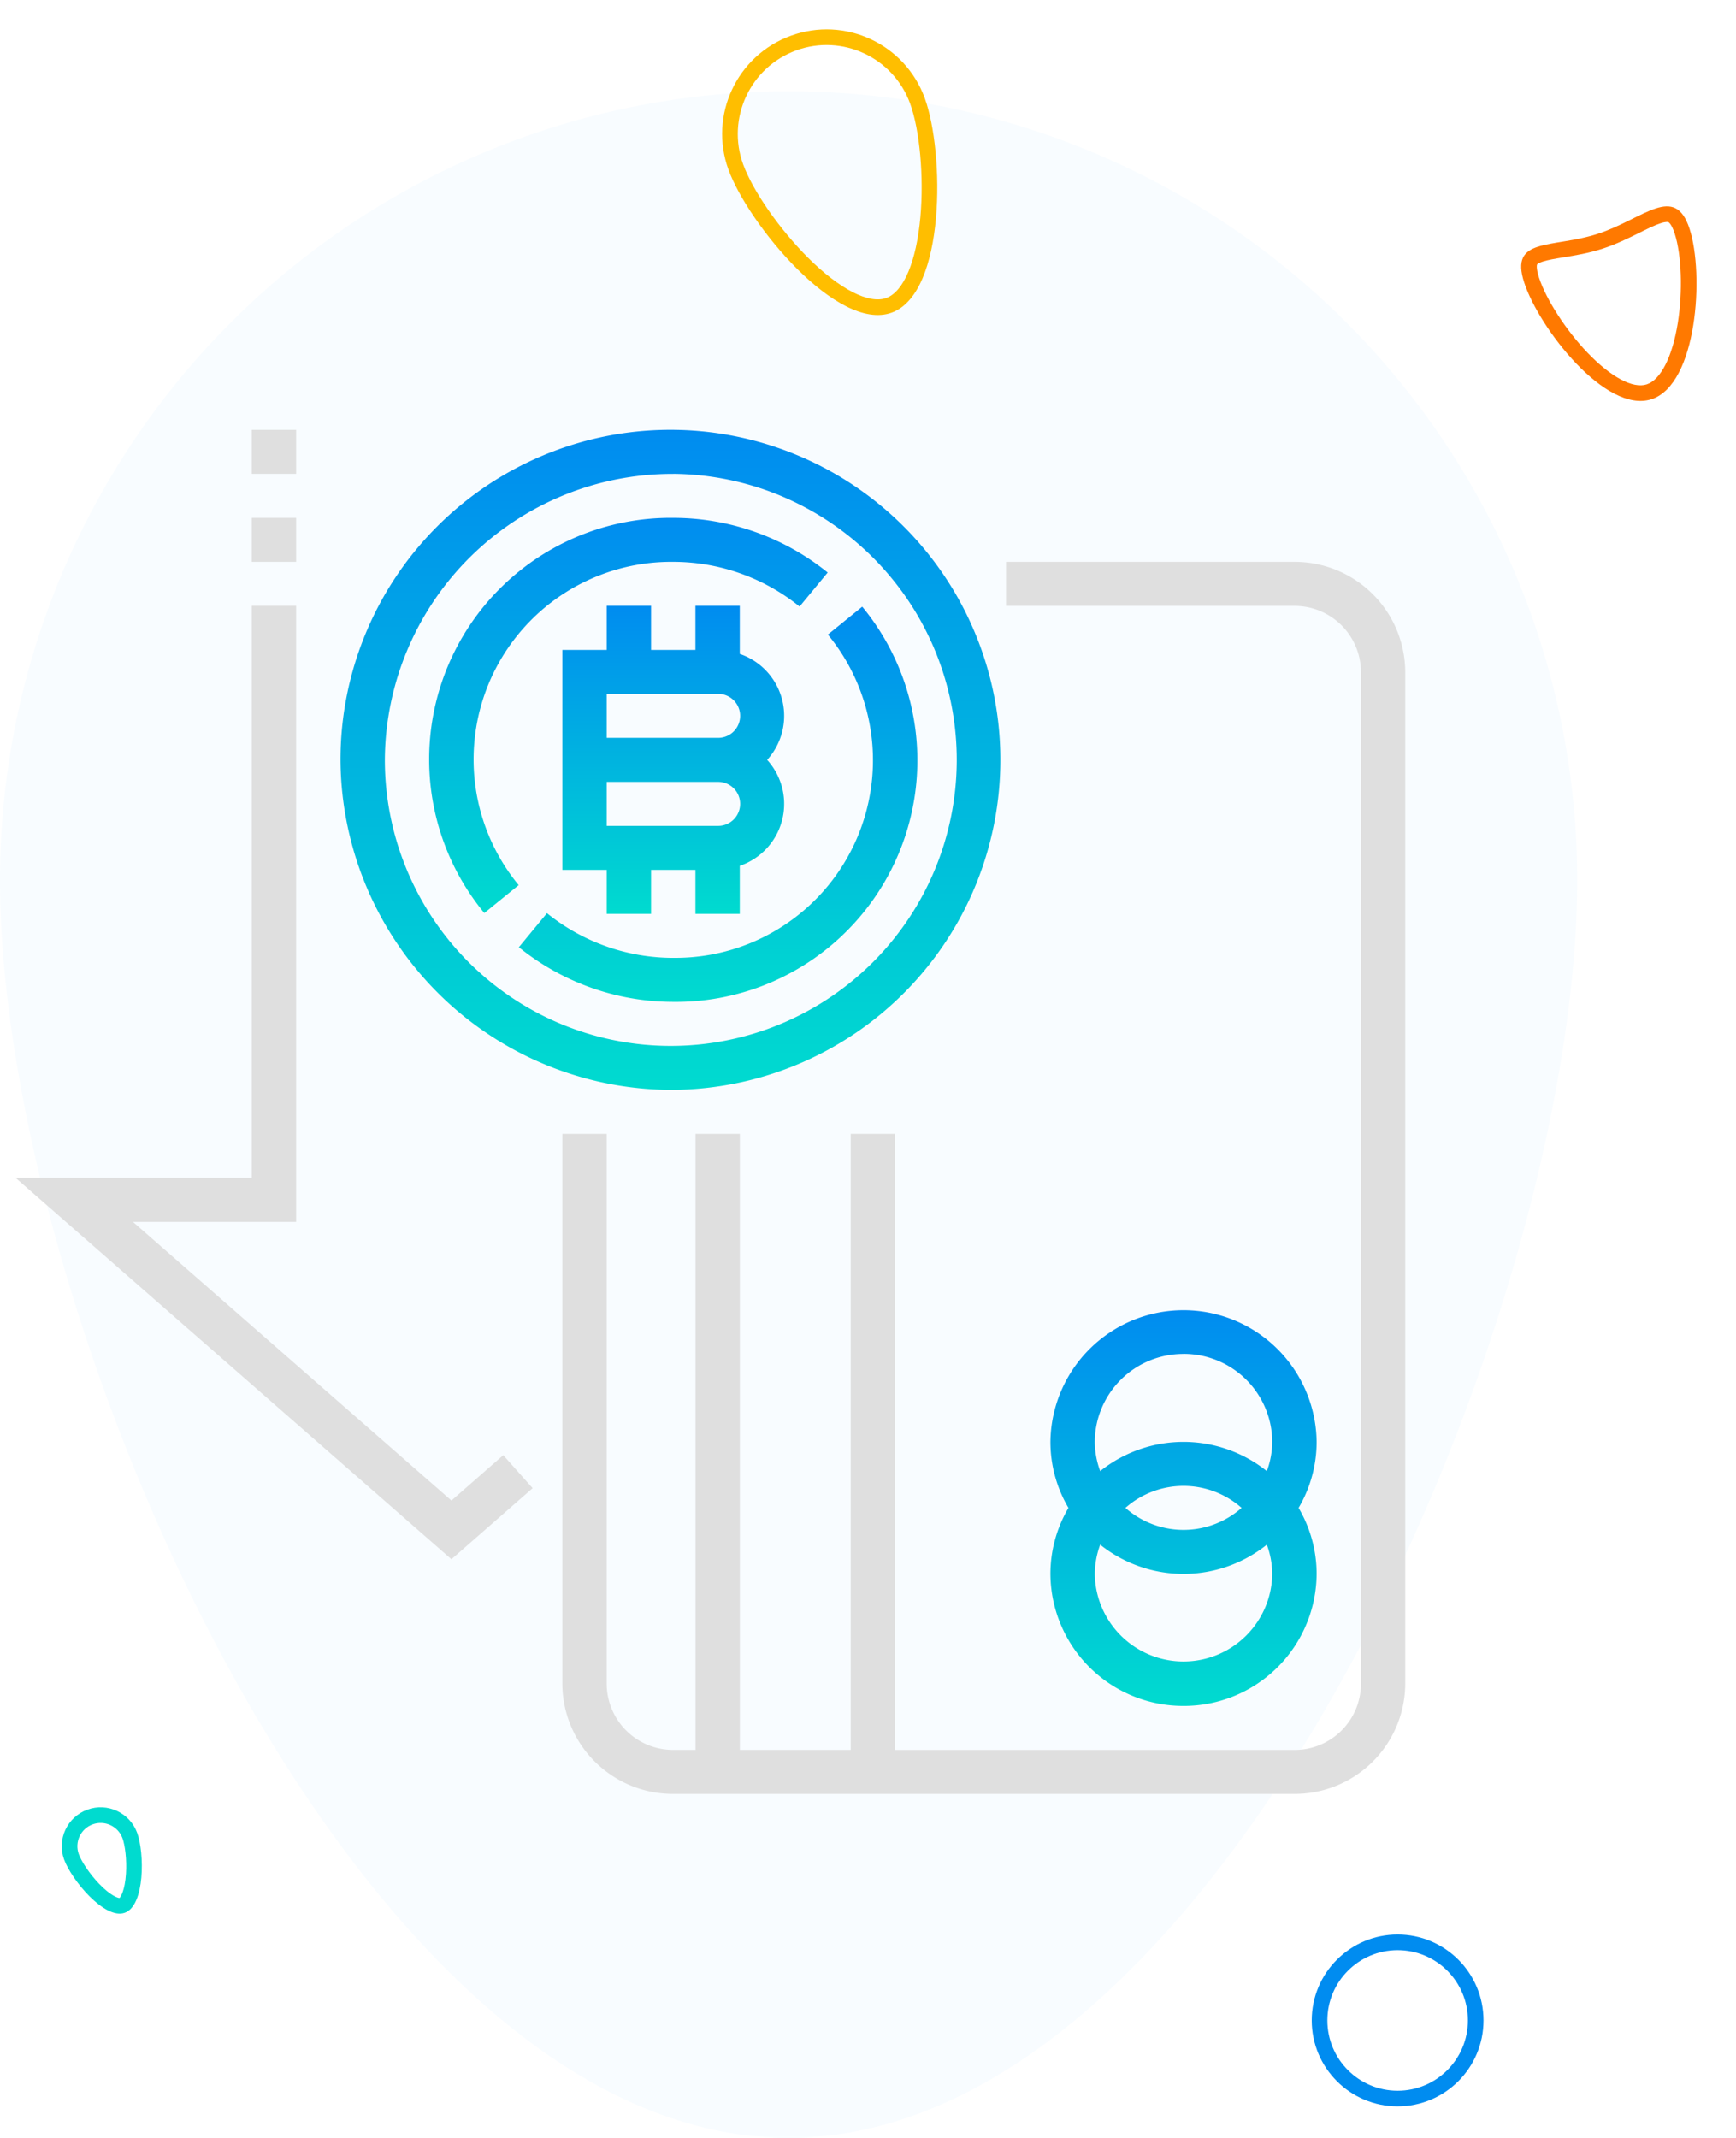<svg xmlns="http://www.w3.org/2000/svg" xmlns:xlink="http://www.w3.org/1999/xlink" viewBox="0 0 111.169 136.862">
  <defs>
    <style>
      .cls-1 {
        fill: #008cf0;
        opacity: 0.03;
      }

      .cls-2 {
        fill: url(#linear-gradient);
      }

      .cls-3 {
        fill: #dfdfdf;
      }

      .cls-10, .cls-4, .cls-5 {
        fill: none;
      }

      .cls-5 {
        stroke: #008cf0;
      }

      .cls-6, .cls-7, .cls-8, .cls-9 {
        stroke: none;
      }

      .cls-7 {
        fill: #ff7900;
      }

      .cls-8 {
        fill: #ffbe00;
      }

      .cls-9 {
        fill: #00dbcf;
      }
    </style>
    <linearGradient id="linear-gradient" x1="0.5" x2="0.5" y2="1" gradientUnits="objectBoundingBox">
      <stop offset="0" stop-color="#008cf0"/>
      <stop offset="1" stop-color="#00dbcf"/>
    </linearGradient>
  </defs>
  <g id="Group_125" data-name="Group 125" transform="translate(-151 -805.156)">
    <path id="Path_170" data-name="Path 170" class="cls-1" d="M50.5,0A50.5,50.5,0,0,1,101,50.5c0,27.89-22.61,80.517-50.5,80.517S0,78.39,0,50.5A50.5,50.5,0,0,1,50.5,0Z" transform="translate(151 811)"/>
    <g id="_024-bitcoin-6" data-name="024-bitcoin-6" transform="translate(152 830.094)">
      <g id="Group_28" data-name="Group 28" transform="translate(0 2.58)">
        <g id="Group_27" data-name="Group 27">
          <path id="Path_158" data-name="Path 158" class="cls-2" d="M138.469,44.834A21.128,21.128,0,1,0,117.16,23.707,21.243,21.243,0,0,0,138.469,44.834Zm0-39.437A18.311,18.311,0,1,1,120,23.707,18.411,18.411,0,0,1,138.469,5.4Z" transform="translate(-96.355 -2.58)"/>
          <path id="Path_159" data-name="Path 159" class="cls-2" d="M200,66.58V69.4H197.16V83.482H200V86.3h2.841V83.482h2.841V86.3h2.841V83.223a4.189,4.189,0,0,0,1.753-6.783,4.189,4.189,0,0,0-1.753-6.783V66.58h-2.841V69.4h-2.841V66.58Zm7.1,14.085H200V77.848h7.1a1.409,1.409,0,1,1,0,2.817Zm0-8.451a1.409,1.409,0,1,1,0,2.817H200V72.214Z" transform="translate(-162.149 -55.312)"/>
          <path id="Path_160" data-name="Path 160" class="cls-2" d="M154.888,58.092a12.651,12.651,0,0,1,9.9-20.695,12.871,12.871,0,0,1,8.088,2.862l1.8-2.179a15.742,15.742,0,0,0-9.889-3.5,15.464,15.464,0,0,0-12.1,25.3Z" transform="translate(-122.673 -28.946)"/>
          <path id="Path_161" data-name="Path 161" class="cls-2" d="M191.361,89.373a12.871,12.871,0,0,1-8.088-2.862l-1.8,2.179a15.742,15.742,0,0,0,9.889,3.5,15.464,15.464,0,0,0,12.1-25.3l-2.2,1.786a12.651,12.651,0,0,1-9.9,20.695Z" transform="translate(-149.247 -55.569)"/>
          <path id="Path_162" data-name="Path 162" class="cls-3" d="M244.041,50.58H225.572V53.4h18.468a4.249,4.249,0,0,1,4.262,4.225v64.79a4.249,4.249,0,0,1-4.262,4.225H218.469V87.2h-2.841v39.437h-7.1V87.2h-2.841v39.437h-1.421A4.249,4.249,0,0,1,200,122.412V87.2H197.16v35.212a7.081,7.081,0,0,0,7.1,7.042h39.777a7.081,7.081,0,0,0,7.1-7.042V57.622A7.081,7.081,0,0,0,244.041,50.58Z" transform="translate(-162.149 -42.129)"/>
          <path id="Path_163" data-name="Path 163" class="cls-2" d="M381.684,347.933a8.5,8.5,0,0,0,8.524-8.451,8.337,8.337,0,0,0-1.154-4.225,8.337,8.337,0,0,0,1.154-4.225,8.524,8.524,0,0,0-17.047,0,8.337,8.337,0,0,0,1.154,4.225,8.337,8.337,0,0,0-1.154,4.225A8.5,8.5,0,0,0,381.684,347.933Zm0-22.536a5.664,5.664,0,0,1,5.683,5.634,5.535,5.535,0,0,1-.347,1.87,8.546,8.546,0,0,0-10.672,0,5.534,5.534,0,0,1-.347-1.87A5.664,5.664,0,0,1,381.684,325.4Zm3.719,9.859a5.615,5.615,0,0,1-7.438,0,5.615,5.615,0,0,1,7.438,0Zm-9.055,2.355a8.546,8.546,0,0,0,10.672,0,5.535,5.535,0,0,1,.347,1.87,5.683,5.683,0,0,1-11.365,0A5.534,5.534,0,0,1,376.348,337.611Z" transform="translate(-306.895 -266.241)"/>
          <rect id="Rectangle_68" data-name="Rectangle 68" class="cls-3" width="2.841" height="2.817" transform="translate(15.123 5.634)"/>
          <path id="Path_164" data-name="Path 164" class="cls-3" d="M27.908,123.857,7.515,106.017H17.964V66.58H15.123V103.2H0l27.908,24.415,5.2-4.551-1.881-2.113Z" transform="translate(0 -55.312)"/>
          <rect id="Rectangle_69" data-name="Rectangle 69" class="cls-3" width="2.841" height="2.817" transform="translate(15.123)"/>
        </g>
      </g>
    </g>
    <g id="Path_167" data-name="Path 167" class="cls-4" transform="matrix(0.951, -0.309, 0.309, 0.951, 246.39, 816.425)">
      <path class="cls-6" d="M5.445,5.66c3.075,0,5.69-1.568,5.69,1.507S8.52,16.8,5.445,16.8,0,10.242,0,7.167,2.37,5.66,5.445,5.66Z"/>
      <path class="cls-7" d="M 1.541 6.26 C 1.264 6.26 1.159 6.306 1.144 6.322 C 1.138 6.329 1 6.486 1 7.167 C 1 8.632 1.604 10.907 2.47 12.699 C 3.406 14.638 4.519 15.795 5.445 15.795 C 6.39 15.795 7.552 14.63 8.553 12.677 C 9.485 10.863 10.135 8.597 10.135 7.167 C 10.135 6.523 9.997 6.367 9.982 6.352 C 9.966 6.336 9.87 6.26 9.474 6.26 C 9.079 6.26 8.555 6.338 8 6.42 C 7.237 6.532 6.372 6.66 5.445 6.66 C 4.504 6.66 3.653 6.53 2.902 6.414 C 2.363 6.332 1.898 6.26 1.541 6.26 M 1.541 5.26 C 2.52 5.26 3.893 5.66 5.445 5.66 C 6.998 5.66 8.433 5.26 9.474 5.26 C 10.494 5.26 11.135 5.645 11.135 7.167 C 11.135 10.242 8.52 16.795 5.445 16.795 C 2.37 16.795 -2.86102294921875e-06 10.242 -2.86102294921875e-06 7.167 C -2.86102294921875e-06 5.645 0.581 5.26 1.541 5.26 Z"/>
    </g>
    <g id="Path_168" data-name="Path 168" class="cls-4" transform="translate(195.361 809.731) rotate(-20)">
      <path class="cls-6" d="M6.689,0a6.689,6.689,0,0,1,6.689,6.689c0,3.694-2.995,12.177-6.689,12.177S0,10.384,0,6.689A6.689,6.689,0,0,1,6.689,0Z"/>
      <path class="cls-8" d="M 6.689 1 C 3.552 1 1 3.552 1 6.689 C 1 8.498 1.767 11.397 2.865 13.739 C 4.076 16.324 5.506 17.867 6.689 17.867 C 7.873 17.867 9.302 16.324 10.514 13.739 C 11.612 11.397 12.378 8.498 12.378 6.689 C 12.378 3.552 9.826 1 6.689 1 M 6.689 3.814697265625e-06 C 10.384 3.814697265625e-06 13.378 2.995 13.378 6.689 C 13.378 10.384 10.384 18.867 6.689 18.867 C 2.995 18.867 -3.814697265625e-06 10.384 -3.814697265625e-06 6.689 C -3.814697265625e-06 2.995 2.995 3.814697265625e-06 6.689 3.814697265625e-06 Z"/>
    </g>
    <g id="Path_169" data-name="Path 169" class="cls-4" transform="translate(154.253 921.859) rotate(-20)">
      <path class="cls-6" d="M2.49,0A2.49,2.49,0,0,1,4.98,2.49c0,1.375-1.115,4.533-2.49,4.533S0,3.865,0,2.49A2.49,2.49,0,0,1,2.49,0Z"/>
      <path class="cls-9" d="M 2.49 1 C 1.668 1 1 1.668 1 2.49 C 1 2.948 1.196 3.858 1.572 4.709 C 1.994 5.667 2.38 5.972 2.49 6.019 C 2.601 5.972 2.986 5.667 3.409 4.709 C 3.784 3.858 3.98 2.948 3.98 2.49 C 3.98 1.668 3.312 1 2.49 1 M 2.49 0 C 3.865 0 4.98 1.115 4.98 2.49 C 4.98 3.865 3.865 7.023 2.49 7.023 C 1.115 7.023 -1.430511474609375e-06 3.865 -1.430511474609375e-06 2.49 C -1.430511474609375e-06 1.115 1.115 0 2.49 0 Z"/>
    </g>
    <g id="Ellipse_25" data-name="Ellipse 25" class="cls-5" transform="translate(235 929)">
      <circle class="cls-6" cx="5.5" cy="5.5" r="5.5"/>
      <circle class="cls-10" cx="5.5" cy="5.5" r="5"/>
    </g>
  </g>
</svg>
